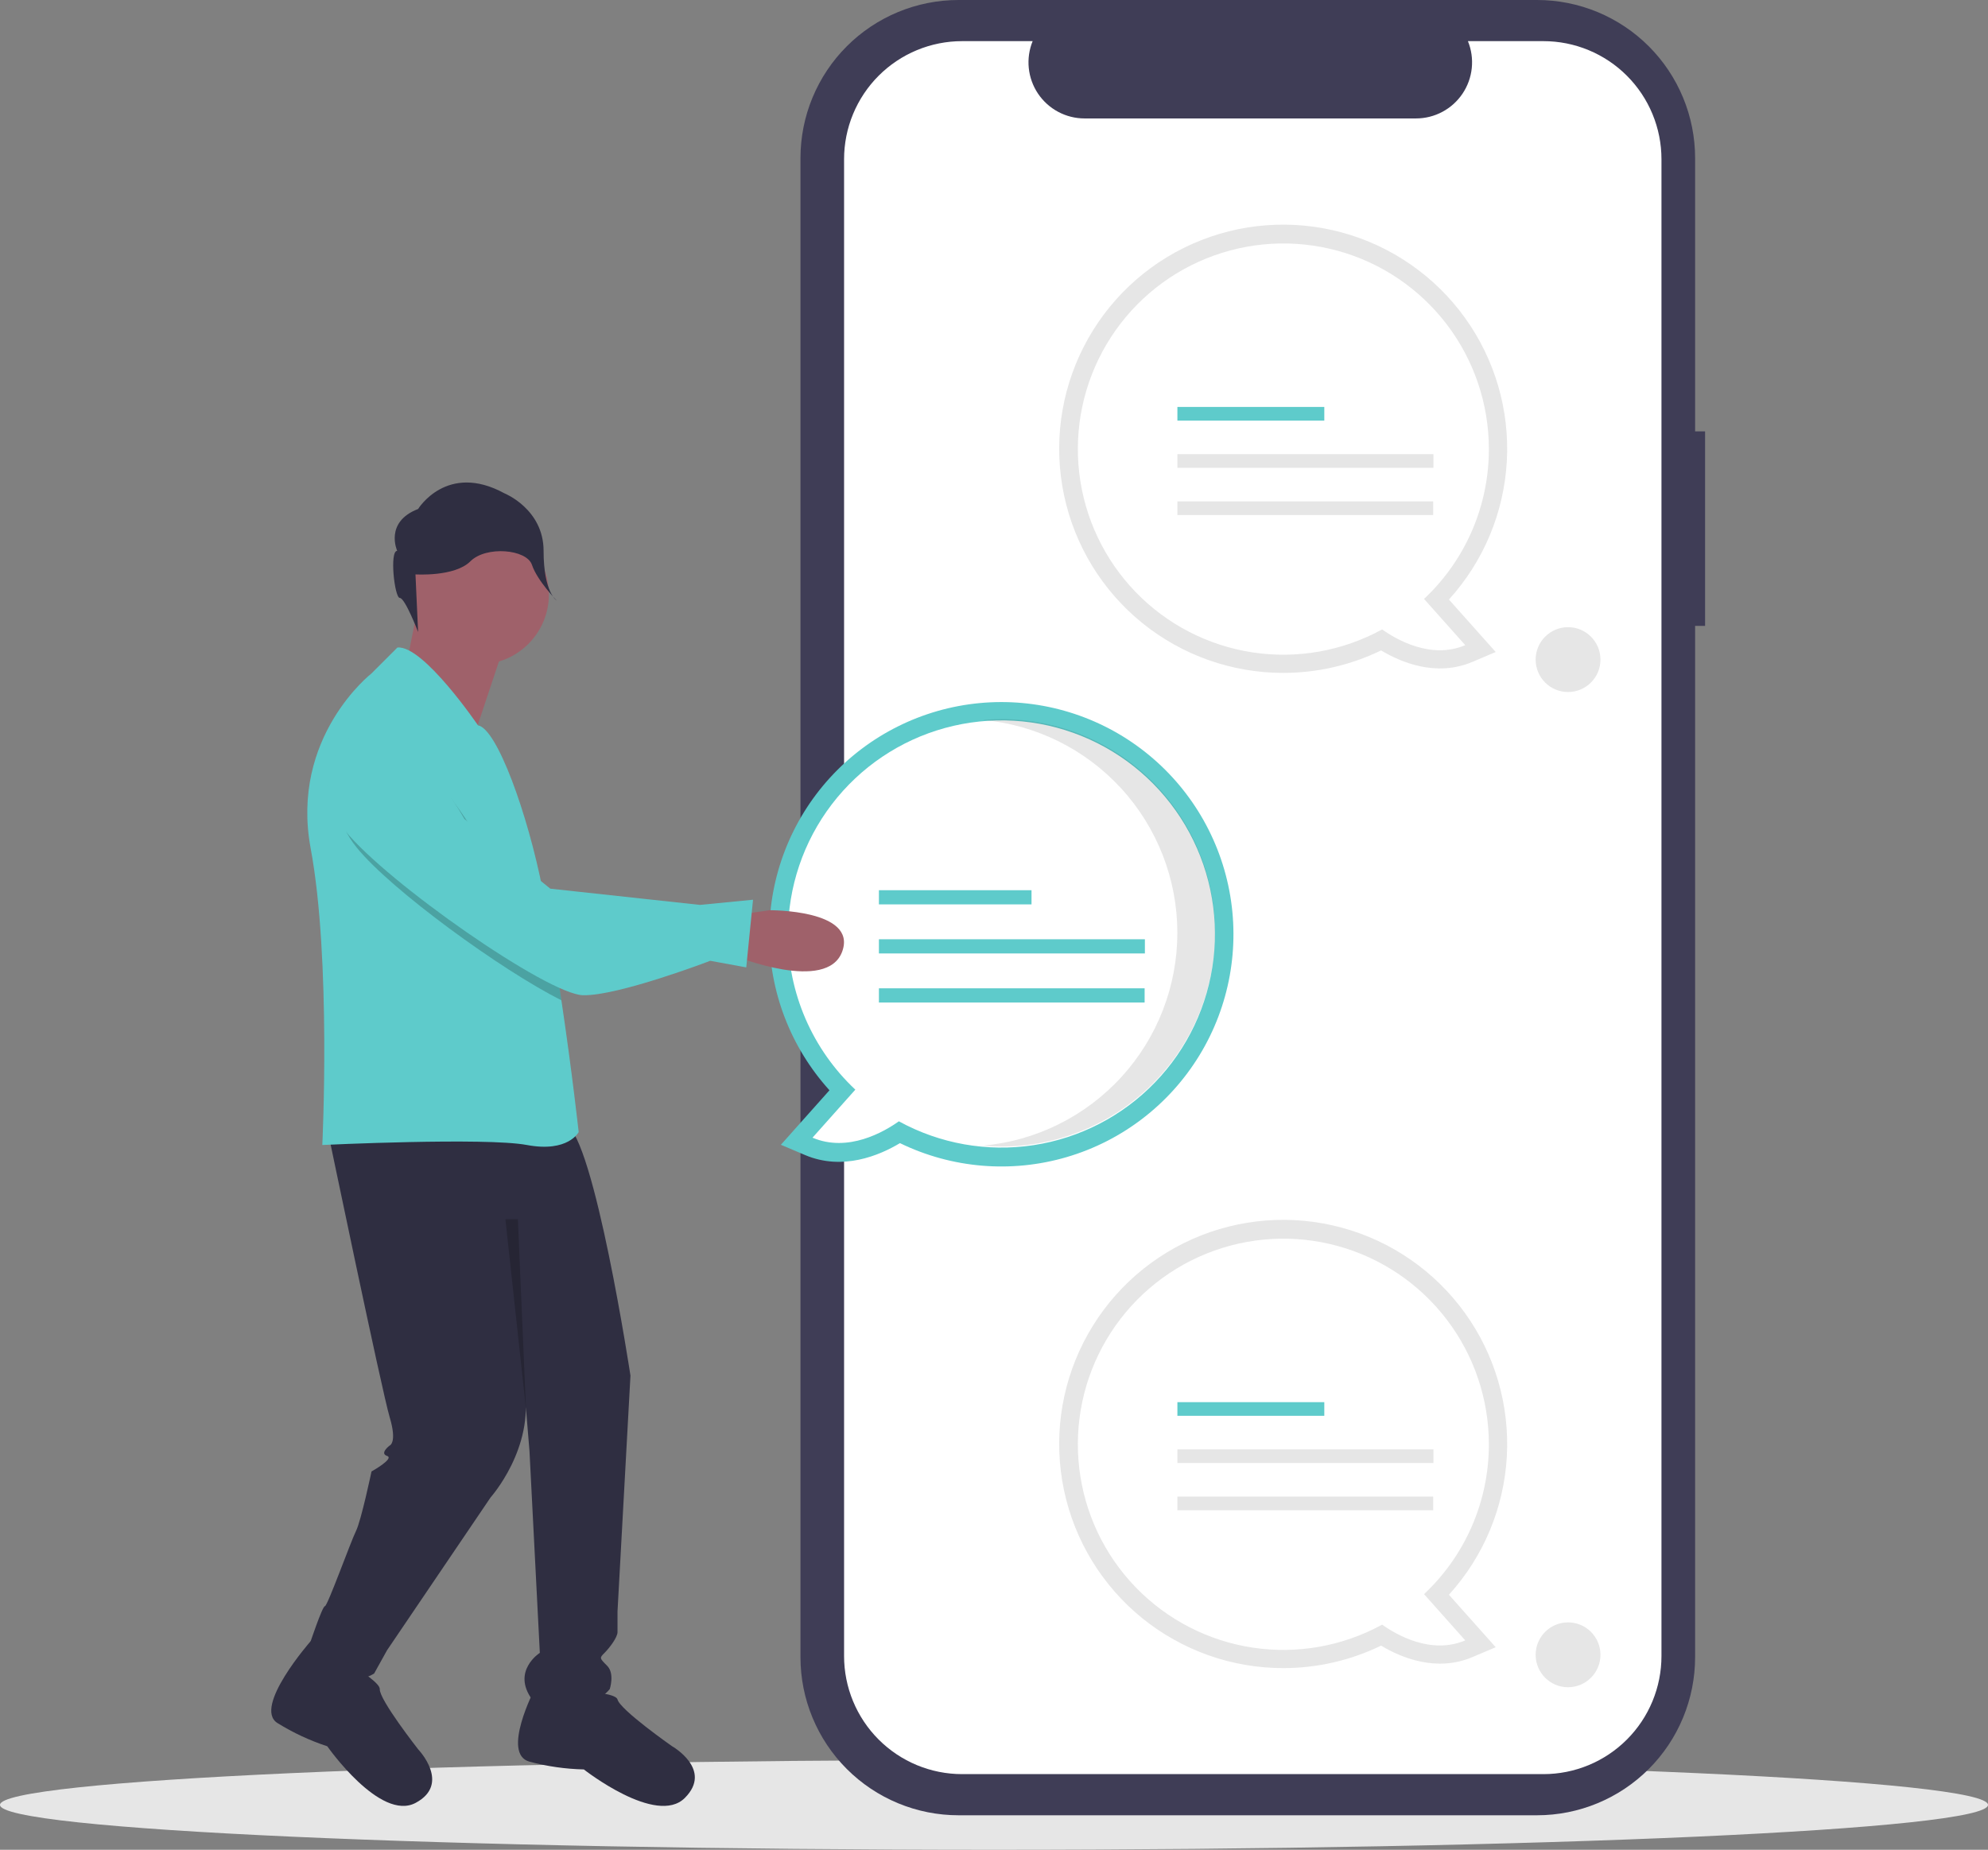 <svg width="505" height="470" viewBox="0 0 505 470" fill="none" xmlns="http://www.w3.org/2000/svg">
<rect x="0" y="0" width="505" height="470" fill="#808080" stroke="none"/>
<g clip-path="url(#clip0)">
<path d="M252.5 470C391.952 470 505 464.893 505 458.593C505 452.292 391.952 447.185 252.5 447.185C113.048 447.185 0 452.292 0 458.593C0 464.893 113.048 470 252.5 470Z" fill="#E6E6E6"/>
<path d="M433.131 109.605H430.599V40.181C430.599 34.904 429.56 29.679 427.542 24.804C425.525 19.929 422.568 15.5 418.839 11.769C415.111 8.038 410.685 5.078 405.814 3.059C400.943 1.039 395.723 -1.83094e-05 390.45 2.41923e-10H243.486C238.213 -1.24836e-05 232.993 1.039 228.122 3.059C223.251 5.078 218.825 8.038 215.097 11.769C211.369 15.5 208.411 19.929 206.394 24.804C204.376 29.679 203.338 34.904 203.338 40.181V421.049C203.338 426.325 204.376 431.55 206.394 436.425C208.411 441.3 211.369 445.73 215.097 449.461C218.825 453.192 223.251 456.152 228.122 458.171C232.993 460.19 238.213 461.23 243.486 461.23H390.45C395.723 461.23 400.943 460.19 405.814 458.171C410.685 456.152 415.111 453.192 418.839 449.461C422.568 445.73 425.525 441.3 427.542 436.425C429.56 431.55 430.599 426.325 430.599 421.049V159.023H433.131V109.605Z" fill="#3F3D56"/>
<path d="M392.07 10.454H372.887C373.769 12.618 374.106 14.967 373.867 17.293C373.629 19.618 372.823 21.849 371.52 23.79C370.217 25.73 368.457 27.32 366.396 28.419C364.334 29.519 362.034 30.094 359.698 30.094H275.504C273.168 30.094 270.868 29.519 268.807 28.419C266.745 27.32 264.985 25.73 263.682 23.79C262.38 21.849 261.573 19.618 261.335 17.293C261.097 14.967 261.433 12.618 262.316 10.454H244.398C240.461 10.454 236.562 11.23 232.924 12.738C229.287 14.246 225.981 16.456 223.197 19.242C220.413 22.029 218.205 25.337 216.698 28.977C215.191 32.618 214.416 36.52 214.416 40.46V420.769C214.416 424.71 215.191 428.612 216.698 432.252C218.205 435.893 220.413 439.201 223.197 441.987C225.981 444.773 229.287 446.984 232.924 448.492C236.562 450 240.461 450.776 244.398 450.776H392.07C396.008 450.776 399.906 450 403.544 448.492C407.182 446.984 410.487 444.773 413.271 441.987C416.055 439.201 418.264 435.893 419.77 432.252C421.277 428.612 422.053 424.71 422.053 420.769V40.46C422.053 36.52 421.277 32.618 419.77 28.977C418.264 25.337 416.055 22.029 413.271 19.242C410.487 16.456 407.182 14.246 403.544 12.738C399.906 11.23 396.008 10.454 392.07 10.454Z" fill="white"/>
<path d="M325.984 423.839C312.935 423.845 300.28 419.362 290.14 411.141C280 402.92 272.992 391.461 270.29 378.684C267.587 365.907 269.355 352.589 275.297 340.961C281.239 329.333 290.993 320.103 302.926 314.817C314.858 309.53 328.244 308.509 340.839 311.925C353.434 315.341 364.474 322.985 372.107 333.578C379.741 344.17 383.505 357.066 382.768 370.106C382.032 383.145 376.839 395.534 368.061 405.198L379.944 418.53L374.014 421.047C364.841 424.941 355.864 421.152 350.826 418.128C343.083 421.885 334.59 423.837 325.984 423.839ZM325.984 319.303C318.727 319.305 311.567 320.968 305.05 324.164C298.534 327.359 292.833 332.004 288.385 337.742C283.936 343.48 280.857 350.16 279.383 357.272C277.908 364.383 278.078 371.737 279.879 378.773C281.679 385.809 285.063 392.34 289.771 397.866C294.48 403.393 300.388 407.769 307.045 410.661C313.702 413.552 320.931 414.882 328.181 414.549C335.43 414.217 342.507 412.23 348.872 408.74L351.41 407.345L353.771 409.025C356.468 410.988 359.53 412.391 362.778 413.15L355.3 404.761L358.578 401.678C363.339 397.24 367.131 391.863 369.715 385.887C372.299 379.91 373.62 373.463 373.594 366.951C373.579 354.319 368.559 342.208 359.633 333.275C350.708 324.342 338.607 319.318 325.984 319.303Z" fill="#E6E6E6"/>
<path d="M378.209 366.951C378.205 355.501 374.442 344.368 367.499 335.267C360.556 326.165 350.818 319.599 339.782 316.577C328.746 313.555 317.024 314.245 306.418 318.541C295.813 322.838 286.911 330.502 281.082 340.355C275.254 350.209 272.821 361.706 274.158 373.078C275.495 384.45 280.528 395.068 288.483 403.298C296.438 411.528 306.874 416.915 318.187 418.63C329.499 420.345 341.061 418.293 351.095 412.789C354.705 415.36 363.512 420.488 372.212 416.794L361.739 405.045C366.945 400.163 371.093 394.263 373.927 387.71C376.76 381.157 378.218 374.091 378.209 366.951Z" fill="white"/>
<path d="M336.404 356.264H299.087V359.733H336.404V356.264Z" fill="#5ECBCB"/>
<path d="M364.128 368.262H299.087V371.731H364.128V368.262Z" fill="#E6E6E6"/>
<path d="M364.065 380.26H299.087V383.729H364.065V380.26Z" fill="#E6E6E6"/>
<path d="M325.984 170.972C312.935 170.979 300.28 166.496 290.14 158.275C280 150.054 272.992 138.595 270.29 125.818C267.587 113.041 269.355 99.722 275.297 88.095C281.239 76.467 290.993 67.237 302.926 61.95C314.858 56.664 328.244 55.643 340.839 59.059C353.434 62.474 364.474 70.119 372.107 80.711C379.741 91.303 383.505 104.2 382.768 117.239C382.032 130.278 376.839 142.668 368.061 152.332L379.944 165.663L374.014 168.181C364.841 172.075 355.864 168.285 350.826 165.261C343.083 169.018 334.59 170.971 325.984 170.972ZM325.984 66.437C318.727 66.439 311.567 68.102 305.05 71.297C298.534 74.493 292.833 79.138 288.385 84.876C283.936 90.614 280.857 97.294 279.383 104.405C277.908 111.517 278.078 118.871 279.879 125.907C281.679 132.943 285.063 139.473 289.771 145C294.48 150.527 300.388 154.903 307.045 157.794C313.702 160.686 320.931 162.016 328.181 161.683C335.43 161.35 342.507 159.363 348.872 155.874L351.41 154.478L353.771 156.159C356.468 158.122 359.53 159.525 362.778 160.283L355.3 151.895L358.578 148.812C363.339 144.373 367.131 138.997 369.715 133.02C372.299 127.044 373.62 120.597 373.594 114.085C373.579 101.452 368.559 89.341 359.633 80.409C350.708 71.476 338.607 66.451 325.984 66.437Z" fill="#E6E6E6"/>
<path d="M378.209 114.085C378.205 102.634 374.442 91.502 367.499 82.401C360.556 73.299 350.818 66.732 339.782 63.711C328.746 60.689 317.024 61.379 306.418 65.675C295.813 69.971 286.911 77.635 281.082 87.489C275.254 97.342 272.821 108.839 274.158 120.212C275.495 131.584 280.528 142.202 288.483 150.432C296.438 158.662 306.874 164.049 318.187 165.764C329.499 167.478 341.061 165.426 351.095 159.923C354.705 162.494 363.512 167.621 372.212 163.928L361.739 152.178C366.945 147.297 371.093 141.396 373.927 134.843C376.76 128.291 378.218 121.225 378.209 114.085Z" fill="white"/>
<path d="M336.404 103.398H299.087V106.866H336.404V103.398Z" fill="#5ECBCB"/>
<path d="M364.128 115.396H299.087V118.864H364.128V115.396Z" fill="#E6E6E6"/>
<path d="M364.065 127.394H299.087V130.862H364.065V127.394Z" fill="#E6E6E6"/>
<path d="M398.323 175.832C402.869 175.832 406.555 172.143 406.555 167.593C406.555 163.043 402.869 159.354 398.323 159.354C393.776 159.354 390.091 163.043 390.091 167.593C390.091 172.143 393.776 175.832 398.323 175.832Z" fill="#E6E6E6"/>
<path d="M398.323 428.698C402.869 428.698 406.555 425.009 406.555 420.459C406.555 415.909 402.869 412.22 398.323 412.22C393.776 412.22 390.091 415.909 390.091 420.459C390.091 425.009 393.776 428.698 398.323 428.698Z" fill="#E6E6E6"/>
<path d="M106.871 150.699L102.924 170.45L121.342 184.274L129.894 158.6L106.871 150.699Z" fill="#9F616A"/>
<path d="M121.671 168.804C131.48 168.804 139.432 160.846 139.432 151.029C139.432 141.212 131.48 133.254 121.671 133.254C111.862 133.254 103.911 141.212 103.911 151.029C103.911 160.846 111.862 168.804 121.671 168.804Z" fill="#9F616A"/>
<path d="M83.19 286.974C83.19 286.974 97.004 353.466 98.977 360.049C100.951 366.633 98.977 367.291 98.977 367.291C98.977 367.291 96.346 369.266 98.32 369.924C100.293 370.583 94.373 373.874 94.373 373.874C94.373 373.874 91.742 386.383 90.426 389.016C89.11 391.649 83.19 408.108 82.532 408.108C81.875 408.108 78.586 417.983 78.586 417.983C78.586 417.983 86.479 430.491 95.031 425.224L98.32 419.299L124.631 380.458C124.631 380.458 135.814 367.949 133.183 352.808L134.498 368.608L137.129 419.958C137.129 419.958 129.894 424.566 135.156 431.808C135.156 431.808 148.97 436.416 154.89 429.174C154.89 429.174 156.205 425.224 154.232 423.249C152.259 421.274 152.259 421.274 153.574 419.958C154.89 418.641 156.863 416.008 156.863 414.691V409.424L160.152 349.516C160.152 349.516 150.943 288.949 143.707 285.658C136.472 282.366 83.19 286.974 83.19 286.974Z" fill="#2F2E41"/>
<path d="M135.814 429.174C135.814 429.174 127.262 445.633 134.498 447.608C139.008 448.812 143.645 449.475 148.312 449.583C148.312 449.583 166.73 464.066 173.966 456.824C181.202 449.583 170.677 443.658 170.677 443.658C170.677 443.658 157.521 434.441 156.863 431.808C156.205 429.174 135.814 429.174 135.814 429.174Z" fill="#2F2E41"/>
<path d="M78.915 416.995C78.915 416.995 64.137 433.815 70.49 437.804C74.458 440.265 78.704 442.244 83.139 443.701C83.139 443.701 96.573 462.904 105.596 458.072C114.618 453.24 106.26 444.516 106.26 444.516C106.26 444.516 96.338 431.88 96.471 429.169C96.603 426.457 78.915 416.995 78.915 416.995Z" fill="#2F2E41"/>
<path d="M146.996 287.633C146.996 287.633 144.365 292.899 133.84 290.924C123.316 288.949 81.875 290.924 81.875 290.924C81.875 290.924 84.177 243.854 78.915 215.545C73.652 187.237 94.373 171.108 94.373 171.108L100.951 164.525C107.529 163.866 121.421 184.3 121.421 184.3C126.256 185.11 134.084 206.869 137.859 226.131C139.655 235.322 141.26 245.137 142.609 254.163C145.345 272.524 146.996 287.633 146.996 287.633Z" fill="#5ECBCB"/>
<path d="M100.894 139.961C100.894 139.961 97.573 132.65 106.207 129.326C106.207 129.326 113.512 117.362 128.123 125.338C128.123 125.338 138.084 129.326 138.084 139.961C138.084 150.596 141.405 152.59 141.405 152.59C141.405 152.59 136.46 147.512 135.132 143.524C133.804 139.536 123.474 138.632 119.489 142.62C115.504 146.608 105.543 145.943 105.543 145.943L106.207 160.566C106.207 160.566 102.886 151.925 101.558 151.925C100.23 151.925 98.901 139.961 100.894 139.961Z" fill="#2F2E41"/>
<path d="M228.611 290.45C223.377 293.592 214.052 297.528 204.523 293.483L198.363 290.868L210.707 277.019C200.857 266.149 195.408 251.996 195.423 237.322C195.438 222.648 200.916 208.506 210.788 197.656C220.661 186.807 234.219 180.028 248.816 178.645C263.412 177.261 278.001 181.371 289.733 190.172C301.465 198.973 309.5 211.834 312.267 226.245C315.035 240.655 312.338 255.581 304.702 268.108C297.066 280.636 285.04 289.866 270.971 293.997C256.901 298.128 241.799 296.863 228.611 290.45V290.45ZM204.96 237.289C204.933 244.053 206.305 250.75 208.989 256.959C211.673 263.167 215.612 268.752 220.558 273.363L223.963 276.565L216.195 285.279C219.569 284.491 222.751 283.034 225.552 280.995L228.004 279.249L230.641 280.699C240.147 285.915 251.102 287.862 261.821 286.239C272.54 284.615 282.43 279.512 289.968 271.715C297.506 263.917 302.276 253.856 303.543 243.081C304.811 232.305 302.505 221.411 296.982 212.075C291.459 202.738 283.024 195.477 272.974 191.407C262.924 187.337 251.817 186.684 241.361 189.549C230.904 192.415 221.678 198.639 215.101 207.264C208.524 215.89 204.961 226.439 204.96 237.289V237.289Z" fill="#5ECBCB"/>
<path d="M200.165 237.289C200.17 225.394 204.079 213.83 211.291 204.375C218.504 194.921 228.62 188.099 240.083 184.96C251.547 181.821 263.724 182.538 274.741 187.001C285.758 191.464 295.005 199.425 301.06 209.661C307.114 219.897 309.642 231.84 308.253 243.653C306.864 255.466 301.635 266.496 293.372 275.045C285.108 283.595 274.267 289.19 262.516 290.972C250.765 292.753 238.754 290.622 228.332 284.905C224.582 287.575 215.433 292.902 206.396 289.065L217.274 276.86C211.866 271.789 207.557 265.659 204.614 258.852C201.671 252.045 200.157 244.706 200.165 237.289Z" fill="white"/>
<path opacity="0.1" d="M299.077 237.014C299.076 223.446 293.999 210.369 284.846 200.359C275.692 190.349 263.126 184.133 249.621 182.933C251.201 182.794 252.8 182.719 254.416 182.719C268.801 182.724 282.595 188.447 292.765 198.628C302.935 208.81 308.648 222.618 308.648 237.014C308.648 251.411 302.935 265.219 292.765 275.4C282.595 285.582 268.801 291.305 254.416 291.31C252.802 291.31 251.207 291.234 249.629 291.095C263.132 289.894 275.696 283.676 284.848 273.667C294 263.658 299.076 250.582 299.077 237.014Z" fill="black"/>
<path d="M262.03 226.187H223.265V229.79H262.03V226.187Z" fill="#5ECBCB"/>
<path d="M290.83 238.651H223.265V242.254H290.83V238.651Z" fill="#5ECBCB"/>
<path d="M290.763 251.114H223.265V254.717H290.763V251.114Z" fill="#5ECBCB"/>
<path opacity="0.2" d="M142.609 254.163C127.315 246.467 99.313 226.098 90.63 215.374C79.822 202.036 91.61 191.891 91.61 191.891C104.976 183.452 120.961 212.412 120.961 212.412L137.859 226.131C139.655 235.322 141.26 245.137 142.609 254.163Z" fill="black"/>
<path d="M186.781 242.921C186.781 242.921 210.109 252.4 213.949 241.745C217.788 231.09 195.531 231.273 195.531 231.273L186.793 232.512L186.781 242.921Z" fill="#9F616A"/>
<path d="M88.62 187.558C88.62 187.558 76.835 197.704 87.637 211.04C98.438 224.376 139.135 252.652 148.079 252.87C157.024 253.089 180.414 244.122 180.414 244.122L189.565 245.798L191.29 228.604L177.81 229.921L139.789 225.797L117.968 208.077C117.968 208.077 101.984 179.121 88.62 187.558Z" fill="#5ECBCB"/>
<path opacity="0.2" d="M131.553 309.783L133.614 357.998L128.386 309.783H131.553Z" fill="black"/>
</g>
<defs>
<clipPath id="clip0">
<rect width="505" height="470" fill="white"/>
</clipPath>
</defs>
</svg>
